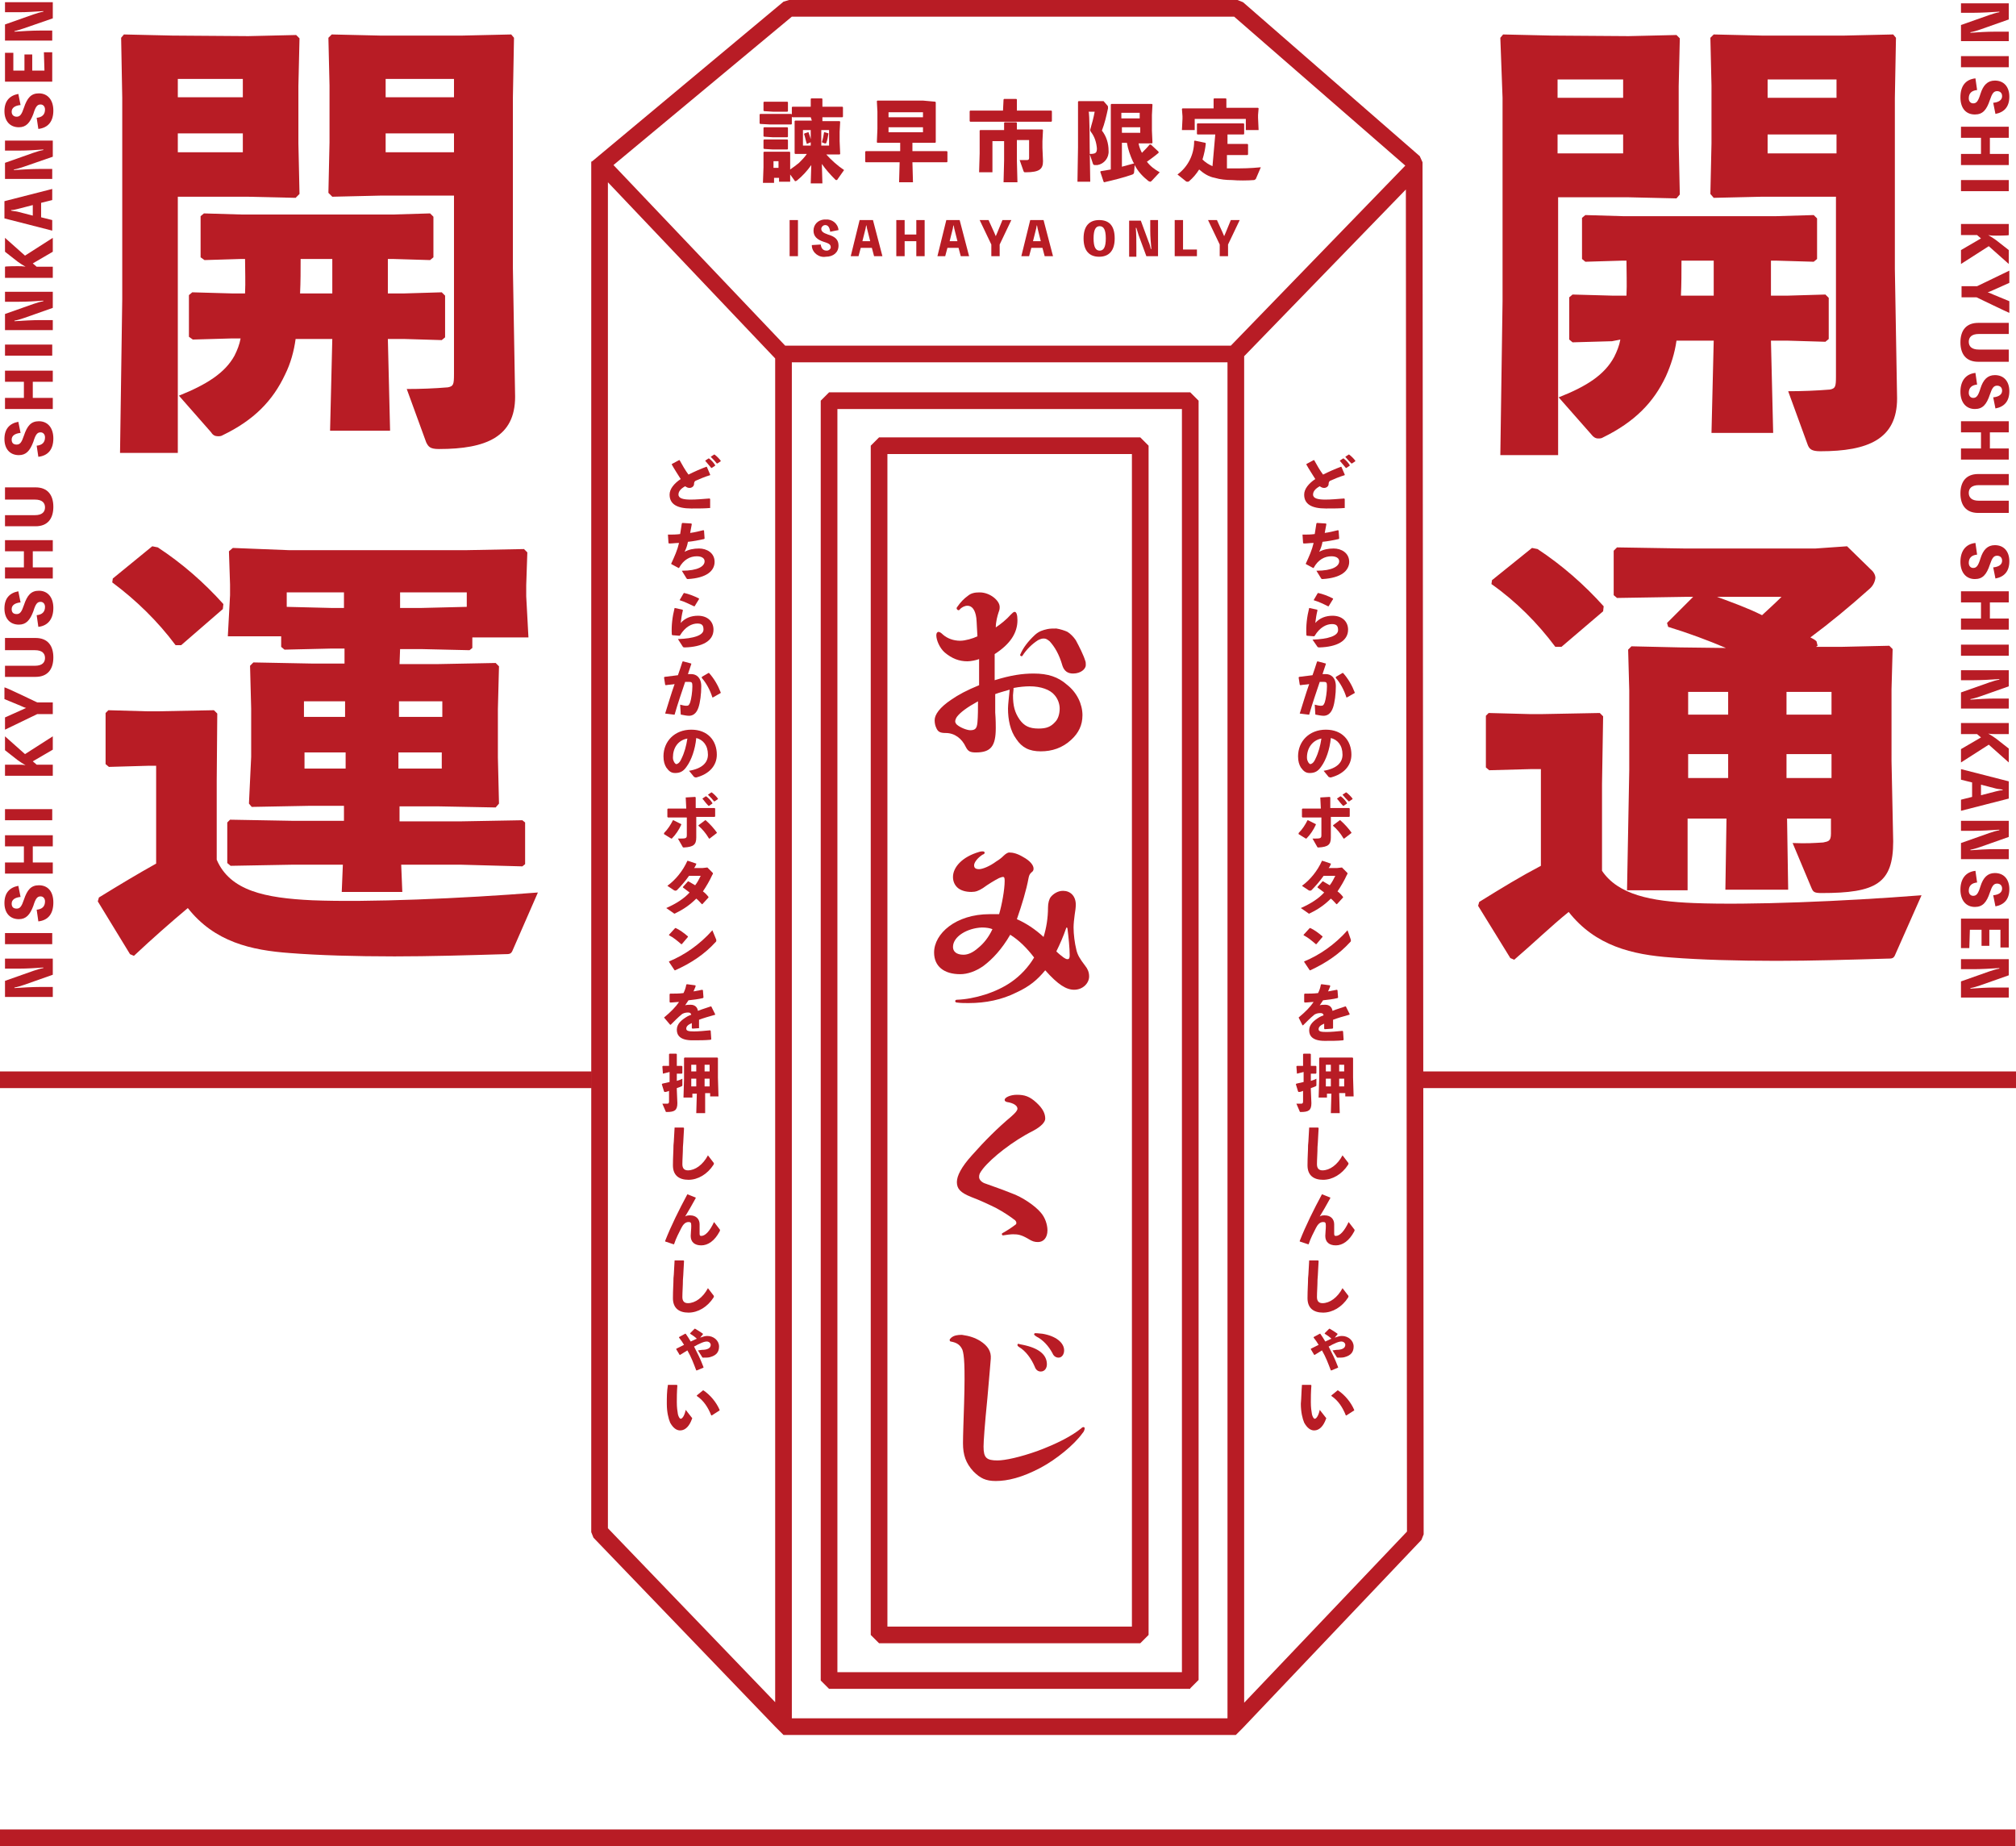 <?xml version="1.0" encoding="utf-8"?>
<!-- Generator: Adobe Illustrator 26.5.0, SVG Export Plug-In . SVG Version: 6.00 Build 0)  -->
<svg version="1.1" id="a" xmlns="http://www.w3.org/2000/svg" xmlns:xlink="http://www.w3.org/1999/xlink" x="0px" y="0px"
	 viewBox="0 0 362.8 332.2" style="enable-background:new 0 0 362.8 332.2;" xml:space="preserve">
<style type="text/css">
	.st0{fill:#B81C25;}
</style>
<path id="v" class="st0" d="M293.1,6.5l8.6-0.2l0.6,0.6l-0.2,8.6v10.4l0.2,9.1l-0.6,0.7l-8.6-0.2h-12.7v46.4h-10.4l0.4-27.7V17.6
	L270,6.8l0.5-0.6l8.7,0.2L293.1,6.5L293.1,6.5z M292.1,14.3h-11.8v3.3h11.8V14.3z M280.3,27.6h11.8v-3.4h-11.8V27.6z M290.1,61.4
	l-7.1,0.2l-0.6-0.5v-7.6l0.6-0.5l7.2,0.2h2.5c0.1-2.1,0-4.2,0-6.3h-0.7l-6.7,0.2l-0.6-0.5v-7.4l0.6-0.5l6.8,0.2h27.5l6.8-0.2
	l0.6,0.6v7.3l-0.6,0.5l-6.8-0.2h-0.9v6.3h3l6.8-0.2l0.6,0.6V61l-0.6,0.5l-6.8-0.2h-3l0.4,16.6H308l0.4-16.6h-6.7
	c-0.3,2.2-1,4.4-1.9,6.4c-2.2,4.7-5.6,8.2-11.3,11c-0.3,0.2-0.6,0.2-0.9,0.2c-0.5,0-0.9-0.3-1.2-0.7l-5.9-6.7c5.1-2,8.3-4.1,10-7.3
	c0.5-1,0.9-2,1.1-3.1L290.1,61.4L290.1,61.4z M302.6,46.9c0,2.1,0,4.2-0.1,6.3h5.9v-6.3H302.6z M317,35.4l-8.6,0.2l-0.6-0.7l0.2-9.1
	V15.4l-0.2-8.6l0.6-0.6l8.6,0.2H332l8.7-0.2l0.5,0.6L341,17.6v30.8l0.4,23.3c0,7.3-5.2,9.5-13.8,9.5c-1.6,0-2-0.4-2.3-1.2l-3.5-9.6
	c2.5,0,5-0.1,7.5-0.3c1-0.2,1.1-0.5,1.1-2.4V35.4H317L317,35.4z M330.5,14.3h-12.4v3.3h12.4V14.3z M318.1,27.6h12.4v-3.4h-12.4V27.6
	z"/>
<path id="w" class="st0" d="M341.1,171.7c-0.3,0.8-0.6,0.8-1.5,0.8c-6.8,0.2-13.6,0.4-19.9,0.4c-7.2,0-13.8-0.2-18.9-0.6
	c-7.1-0.5-13.7-2.1-18.5-8.2c-3.1,2.5-6.3,5.6-9.8,8.6l-0.7-0.3L266,163l0.2-0.7c4.2-2.6,7.3-4.5,11.1-6.5v-17.4h-1.9l-7.4,0.2
	l-0.6-0.5v-9.3l0.5-0.5l7.5,0.2h2l10.5-0.2l0.6,0.6l-0.2,12.2v15.6c2.9,4.3,8.8,5.5,16.5,5.8c10.1,0.4,26.9-0.3,41-1.4L341.1,171.7
	L341.1,171.7z M281,116.4h-1.1c-3.2-4.3-7.1-8.2-11.5-11.3l0.1-0.7l7.2-5.8l1,0.2c4.4,2.9,8.4,6.4,11.9,10.3l-0.1,0.9
	C288.5,110,281,116.4,281,116.4z M310.6,116.6c-3.3-1.4-6.8-2.7-10.4-3.8l-0.2-0.7l4.7-4.7h-1.4l-12.3,0.2l-0.6-0.5v-8l0.6-0.6
	l12.2,0.2h23.5l5.7-0.4l4.2,4.1c0.5,0.4,0.9,1,0.9,1.6c-0.1,0.8-0.5,1.5-1.1,2c-3.7,3.3-7.1,6.1-10.6,8.7c0.4,0.2,0.8,0.4,1.1,0.7
	l0.2,0.8l-0.3,0.2h4.4l8.8-0.2l0.6,0.6l-0.2,7.2V137l0.3,14.4c0,7.6-3.1,9.3-12.9,9.3c-1.3,0-1.5-0.2-1.8-0.9l-3.4-8.1
	c2.6,0.1,3.8,0,5.5-0.1c0.9-0.2,1.4-0.2,1.4-1.6v-2.7h-7.9l0.2,12.8h-11.3l0.2-12.8h-7v12.9h-10.9l0.4-21.6v-14.4l-0.2-7.3l0.6-0.6
	l8.8,0.2L310.6,116.6L310.6,116.6z M303.8,128.6h7.2v-4.1h-7.2V128.6z M311,135.7h-7.2v4.3h7.2V135.7z M309,107.4
	c2.7,1,5.5,2,8.1,3.3c1.3-1.2,2.4-2.2,3.5-3.3H309z M321.5,128.6h8.1v-4.1h-8.1V128.6z M329.6,135.7h-8.1v4.3h8.1L329.6,135.7
	L329.6,135.7z"/>
<path id="x" class="st0" d="M44.7,6.5l8.6-0.2l0.6,0.6l-0.2,8.6v10.3l0.2,9.1l-0.7,0.7l-8.6-0.2H32v46.1H21.6L22,53.8V17.6L21.8,6.8
	l0.5-0.6l8.7,0.2L44.7,6.5L44.7,6.5z M43.7,14.2H32v3.3h11.7V14.2z M32,27.4h11.7V24H32V27.4z M41.7,60.9l-7,0.2L34,60.6v-7.5
	l0.6-0.5l7.1,0.2h2.4c0.1-2.1,0-4.1,0-6.2h-0.7l-6.6,0.2l-0.7-0.5v-7.4l0.6-0.5l6.7,0.2h27.3l6.7-0.2l0.6,0.6v7.3l-0.6,0.5l-6.7-0.2
	h-0.9v6.2h3l6.7-0.2l0.6,0.6v7.5l-0.6,0.5l-6.7-0.2h-3l0.4,16.5H59.4l0.4-16.5h-6.6c-0.3,2.2-0.9,4.4-1.9,6.4
	c-2.2,4.7-5.6,8.2-11.2,10.9c-0.3,0.2-0.6,0.2-0.9,0.2c-0.5,0-0.9-0.2-1.2-0.7l-5.8-6.6c5-2,8.3-4.1,10-7.2c0.5-1,0.9-2,1.1-3.1
	H41.7z M54.1,46.6c0,2.1,0,4.1-0.1,6.2h5.8v-6.2H54.1L54.1,46.6z M68.4,35.2l-8.6,0.2l-0.7-0.7l0.2-9.1V15.4l-0.2-8.6l0.6-0.6
	l8.6,0.2h15l8.7-0.2l0.5,0.6l-0.2,10.8v30.6l0.4,23.2c0,7.2-5.2,9.4-13.7,9.4c-1.6,0-1.9-0.4-2.3-1.2L73.2,70c2.5,0,5-0.1,7.4-0.3
	c1-0.2,1.1-0.5,1.1-2.4V35.2L68.4,35.2L68.4,35.2z M81.8,14.2H69.4v3.3h12.3V14.2z M69.4,27.4h12.3V24H69.4V27.4z"/>
<path id="y" class="st0" d="M92.3,170.9c-0.3,0.8-0.6,0.8-1.5,0.8c-6.7,0.2-13.5,0.4-19.8,0.4c-7.1,0-13.7-0.2-18.8-0.6
	c-7-0.5-13.6-2-18.4-8.1c-3.1,2.6-6.4,5.5-9.7,8.6l-0.7-0.3l-5.8-9.5l0.2-0.7c3.9-2.4,6.9-4.2,10.3-6.1v-17.6h-1.5l-7,0.2l-0.6-0.5
	v-9.2l0.5-0.5l7.1,0.2h1.5l10.4-0.2l0.6,0.6L39,140.5v14.2c2.4,5.6,8.7,6.9,17.2,7.3c10,0.4,26.7-0.3,40.6-1.4L92.3,170.9
	L92.3,170.9z M32.6,116.1h-1c-3.2-4.3-7.1-8.1-11.4-11.3l0.1-0.7l7.1-5.8l1,0.2c4.4,2.9,8.3,6.3,11.8,10.2l-0.1,0.9L32.6,116.1
	L32.6,116.1z M71.9,119.5h6.9l10.4-0.2l0.6,0.6l-0.2,7.7v8.7l0.2,8.3l-0.6,0.7l-10.4-0.2h-6.9v2.7h11l11.1-0.2l0.5,0.4v7.5l-0.5,0.4
	L83,155.6H72.2l0.2,4.9H61.5l0.2-4.9h-9.2l-11,0.2l-0.6-0.5V148l0.5-0.5l11.1,0.2h9.4V145h-6l-10.6,0.2l-0.5-0.6l0.4-8.4v-8.7
	l-0.2-7.7l0.6-0.6l10.4,0.2h6v-2.7h-2.2l-8.6,0.2l-0.6-0.5v-1.9H41l0.4-7.4v-1.9l-0.2-6l0.7-0.6L52,99h31.9l10.4-0.2l0.6,0.6
	l-0.2,5.9v2l0.4,7.4H85v1.9l-0.5,0.4l-8.7-0.2H72L71.9,119.5L71.9,119.5z M61.9,106.6H51.6v2.6l8.1,0.2h2.2L61.9,106.6L61.9,106.6z
	 M62.1,126.2h-7.4v2.8h7.4V126.2z M54.8,138.3h7.4v-2.9h-7.4V138.3z M79.6,126.2h-7.8v2.8h7.8V126.2z M71.7,138.3h7.8v-2.9h-7.8
	V138.3z M75.8,109.4l8.2-0.2v-2.6H72v2.8C72,109.4,75.8,109.4,75.8,109.4z"/>
<rect x="-0.2" y="329.2" class="st0" width="362.9" height="3"/>
<path id="ad" class="st0" d="M136.8,22.3l-0.1-0.1v-1.6l0.1-0.1l1.8,0h1.9l1.9,0l0.1,0.1v1.7l-0.1,0.1l-1.9,0h-1.9L136.8,22.3
	L136.8,22.3z M145.9,21.1h-1.1l-2.2,0l-0.1-0.1v-1.7l0.1-0.1l2.2,0h1.1v-1.4l0.1-0.1h1.9l0.1,0.1v1.4h1.2l2.4,0l0.1,0.1V21l-0.1,0.1
	l-2.4,0h-1.2v0.7h1.2l1.9,0l0.1,0.1l-0.1,1.8v1.7l0.1,2.3l-0.1,0.1l-1.8,0h-0.6c0.9,1,2,2,3.2,2.8l-1.2,1.7c0,0.1-0.1,0.1-0.2,0.1
	c-0.1,0-0.1,0-0.2-0.1c-0.9-0.9-1.7-1.8-2.4-2.8l0.1,3.5h-2.1l0.1-3.3c-0.7,1-1.6,2-2.6,2.8c-0.1,0-0.1,0.1-0.2,0.1
	c-0.1,0-0.2,0-0.2-0.1l-0.8-1.1l0,1.3h-2v-0.7h-0.9v0.9h-2l0.1-2.8V29l0-1.6l0.1-0.1l1.8,0h0.9l1.9,0l0.1,0.1l0,1.6v1.5
	c0.6-0.4,1.1-0.8,1.6-1.2c0.5-0.5,1-1,1.4-1.6h-0.2l-1.9,0l-0.1-0.1l0-2.2v-1.9l0-1.7l0.1-0.1l2,0h1L145.9,21.1L145.9,21.1z
	 M137.5,20l-0.1-0.1v-1.5l0.1-0.1l1.6,0h1l1.6,0l0.1,0.1v1.6l-0.1,0.1l-1.6,0h-1L137.5,20z M137.5,24.6l-0.1-0.1v-1.5l0.1-0.1l1.6,0
	h1l1.6,0l0.1,0.1v1.6l-0.1,0.1l-1.6,0h-1L137.5,24.6L137.5,24.6z M137.5,26.8l-0.1-0.1v-1.5l0.1-0.1l1.6,0h1l1.6,0l0.1,0.1v1.6
	l-0.1,0.1l-1.6,0h-1L137.5,26.8L137.5,26.8z M140.1,29h-0.9v1.2h0.9V29z M145.9,23.4h-1.4v2.8h1.4V23.4z M145.2,25.9L145.2,25.9
	c-0.2-0.6-0.3-1.2-0.5-1.8l0.1-0.1l0.6-0.2l0.1,0c0.2,0.6,0.4,1.1,0.5,1.7l-0.1,0.1L145.2,25.9L145.2,25.9z M149.2,23.4h-1.4v2.8
	h1.4V23.4z M149.1,24c-0.1,0.6-0.2,1.2-0.4,1.7c0,0.1-0.1,0.1-0.1,0.1l0,0c-0.1,0-0.1,0-0.2,0l-0.5-0.2c0.2-0.6,0.3-1.2,0.4-1.8
	l0.1,0L149.1,24L149.1,24L149.1,24z"/>
<path id="ae" class="st0" d="M168.3,18.3l0.1,0.1l0,1.9v2.9l0,2.4l-0.1,0.1l-2.1,0h-2v1.5h3.7l2.5,0l0.1,0.1v1.8l-0.1,0.1l-2.5,0
	h-3.7l0.1,3.6h-2.5l0.1-3.6h-3.6l-2.5,0l-0.1-0.1v-1.8l0.1-0.1l2.5,0h3.7v-1.5h-1.7l-2.4,0l-0.1-0.1l0.1-2.4v-3.1l-0.1-1.9l0.1-0.1
	l2.4,0h5.8L168.3,18.3L168.3,18.3z M159.9,21.1h6.2v-0.9h-6.2V21.1z M159.9,23.8h6.2v-0.9h-6.2V23.8z"/>
<path id="af" class="st0" d="M180.6,17.9l0.1-0.1h2.2l0.1,0.1v2h3.8l2.4,0l0.1,0.1v1.8l-0.1,0.1l-2.4,0H177l-2.4,0l-0.1-0.1v-1.8
	l0.1-0.1l2.3,0h3.6L180.6,17.9L180.6,17.9z M183,28.9l0.1,3.9h-2.5l0.1-3.9v-3.5h-2.1v5.6h-2.4l0.1-3.4v-2.3l0-1.8l0.1-0.1l2.5,0
	h1.8v-1.3l0.1-0.1h2.1l0.1,0.1v1.2h2.1l2.5,0l0.1,0.1l-0.1,2v1.2l0.1,2.4c0,1.4-0.6,2-3.1,2c-0.3,0-0.3,0-0.4-0.2l-0.7-2
	c0.5,0,0.9,0,1.3,0c0.3,0,0.4-0.1,0.4-0.4v-3.2H183L183,28.9L183,28.9z"/>
<path id="ag" class="st0" d="M196.1,26.5l0.1,6.2h-2.3l0.1-6.2v-5.8l0-2.4l0.1-0.1l2,0h1.5l1,0l0.7,0.8c0.1,0.1,0.1,0.2,0.1,0.5
	c-0.3,1.4-0.6,2.7-1.1,4c0.8,1,1.2,2.3,1.2,3.6c0.1,1.3-0.8,2.4-2,2.6c-0.1,0-0.2,0-0.4,0c-0.2,0-0.3,0-0.4-0.2l-0.6-1.8
	c1.1,0,1.3-0.2,1.3-1c-0.1-1.1-0.4-2.1-1.1-3c0-0.1-0.1-0.1-0.1-0.2c0-0.1,0-0.1,0-0.2c0.3-1,0.6-2.1,0.8-3.2h-1.1
	C196.1,20.2,196.1,26.5,196.1,26.5z M204.1,30.9c0,0.3-0.1,0.4-0.3,0.5c-1.7,0.6-3.4,1-5.1,1.4l-0.1-0.1l-0.6-1.8l0.1-0.1
	c0.6-0.1,1.2-0.2,1.8-0.3v-9.7l0-2l0.1-0.1l2,0h3.3l2,0l0.1,0.1l-0.1,1.9v2.8l0.1,2.2l-0.1,0.1l-1.8,0h-0.6c0.1,0.6,0.3,1.1,0.6,1.7
	c0.5-0.5,1-1,1.4-1.5h0.2l1.4,1.3v0.2c-0.7,0.6-1.4,1.1-2.1,1.6c0.6,0.8,1.4,1.4,2.3,1.9l-1.4,1.5c-0.1,0.1-0.2,0.2-0.3,0.2
	c-0.1,0-0.2-0.1-0.3-0.1c-1-0.8-1.9-1.7-2.5-2.9L204.1,30.9L204.1,30.9z M205.1,20.3h-3.3v1h3.3V20.3z M201.9,23.9h3.3v-1h-3.3V23.9
	z M203.9,29.1c-0.5-1.1-0.9-2.2-1.1-3.4h-0.9V30c0.7-0.2,1.5-0.4,2.2-0.6C204,29.3,203.9,29.1,203.9,29.1z"/>
<path id="ah" class="st0" d="M218.7,24.2h-1.1l-2.1,0l-0.1-0.1v-1.8l0.1-0.1l2.1,0h4.2l2,0l0.1,0.1v1.8l-0.1,0.1l-2.1,0h-0.8v1.7
	h1.6l2,0l0.1,0.1v1.8l-0.1,0.1l-2.1,0h-1.6v2.4c0.5,0,1,0,1.5,0c1.2,0,2.6,0,4.6-0.2l-0.9,2.1c-0.1,0.1-0.1,0.1-0.3,0.2
	c-1.3,0.1-2.8,0.1-4,0c-1,0-2.1-0.1-3.1-0.4c-1.1-0.2-2-0.8-2.8-1.5c-0.5,0.8-1.1,1.5-1.8,2.1c-0.1,0.1-0.2,0.1-0.3,0.1
	c-0.1,0-0.2,0-0.3-0.1l-1.5-1.2c1.9-1.4,3-3.6,3-6l0.1-0.1l1.9,0.4l0.1,0.1c-0.1,1-0.3,1.9-0.6,2.9c0.5,0.5,1.1,0.9,1.8,1.2
	L218.7,24.2L218.7,24.2z M218.4,17.8l0.1-0.1h2.1l0.1,0.1v1.6h3.5l2.2,0l0.1,0.1l-0.1,1.2v0.5l0.1,2.2h-2.3v-2H215v2h-2.3l0.1-2
	v-0.5l-0.1-1.3l0.1-0.1l2.6,0h3L218.4,17.8L218.4,17.8z"/>
<rect id="ai" x="142.1" y="39.6" class="st0" width="1.5" height="6.5"/>
<path id="aj" class="st0" d="M147.7,44c0.1,0.7,0.4,1.1,1.1,1.1c0.3,0,0.6-0.2,0.7-0.5c0,0,0-0.1,0-0.1c0-0.5-0.3-0.7-1.3-1
	c-1.2-0.4-1.8-1-1.8-2c0-1.1,0.8-1.9,1.9-2c0.1,0,0.2,0,0.3,0c1.1-0.1,2.2,0.7,2.3,1.9c0,0,0,0,0,0l-1.5,0.3
	c-0.1-0.8-0.4-1.2-0.9-1.2c-0.3,0-0.6,0.2-0.7,0.6c0,0,0,0.1,0,0.1c0,0.4,0.3,0.7,1.2,1c1.4,0.4,1.9,1,1.9,2c0,1.2-0.9,2-2.3,2
	c-1.2,0.2-2.4-0.7-2.5-1.9c0,0,0-0.1,0-0.2L147.7,44L147.7,44z"/>
<path id="ak" class="st0" d="M158.8,46.1h-1.5l-0.4-1.5h-2l-0.4,1.5h-1.4l1.6-6.5h2.4L158.8,46.1L158.8,46.1z M156.1,41.4
	c-0.1-0.3-0.1-0.6-0.2-0.9h0c-0.1,0.3-0.1,0.6-0.2,0.9l-0.5,2h1.4L156.1,41.4L156.1,41.4z"/>
<path id="al" class="st0" d="M166.4,39.6v6.5h-1.5v-2.7h-2.1v2.7h-1.5v-6.5h1.5v2.6h2.1v-2.6H166.4z"/>
<path id="am" class="st0" d="M174.4,46.1h-1.5l-0.4-1.5h-2l-0.4,1.5h-1.4l1.6-6.5h2.4L174.4,46.1L174.4,46.1z M171.8,41.4
	c-0.1-0.3-0.1-0.6-0.2-0.9h0c-0.1,0.3-0.1,0.6-0.2,0.9l-0.5,2h1.4L171.8,41.4L171.8,41.4z"/>
<path id="an" class="st0" d="M179.9,44v2.1h-1.5V44l-2.1-4.4h1.6l1,2.2c0.1,0.2,0.2,0.5,0.3,0.7c0.1-0.2,0.2-0.5,0.3-0.7l0.9-2.2
	h1.6L179.9,44L179.9,44z"/>
<path id="ao" class="st0" d="M189.5,46.1H188l-0.4-1.5h-2l-0.4,1.5h-1.4l1.6-6.5h2.4L189.5,46.1L189.5,46.1z M186.8,41.4
	c-0.1-0.3-0.1-0.6-0.2-0.9h0c-0.1,0.3-0.1,0.6-0.2,0.9l-0.5,2h1.4L186.8,41.4L186.8,41.4z"/>
<path id="ap" class="st0" d="M200.6,42.9c0,2.3-1.1,3.3-2.8,3.3s-2.8-1-2.8-3.3s1.1-3.3,2.8-3.3S200.6,40.5,200.6,42.9 M199,42.9
	c0-1.6-0.4-2.2-1.1-2.2s-1.1,0.6-1.1,2.2s0.4,2.2,1.1,2.2S199,44.5,199,42.9"/>
<path id="aq" class="st0" d="M208.4,39.6v6.5h-2.1l-1.4-3.8c-0.1-0.4-0.3-0.9-0.4-1.3h-0.1c0.1,1.1,0.1,2.5,0.1,3.5v1.7h-1.3v-6.5
	h2.1l1.4,3.8c0.2,0.4,0.3,0.9,0.4,1.3h0.1c-0.1-1.1-0.2-2.2-0.2-3.3v-1.9H208.4z"/>
<path id="ar" class="st0" d="M215.4,44.9v1.2h-4v-6.5h1.5v5.3H215.4z"/>
<path id="as" class="st0" d="M221,44v2.1h-1.5V44l-2.1-4.4h1.6l1,2.2c0.1,0.2,0.2,0.5,0.3,0.7c0.1-0.2,0.2-0.5,0.3-0.7l0.9-2.2h1.6
	L221,44L221,44z"/>
<g>
	<path class="st0" d="M158.2,78.7l-1.5,1.5v214l1.5,1.5h47l1.5-1.5v-214l-1.5-1.5H158.2L158.2,78.7z M203.7,292.7h-44v-211h44V292.7
		z"/>
	<path class="st0" d="M214.2,303.8l1.5-1.5V72.1l-1.5-1.5h-65l-1.5,1.5v230.3l1.5,1.5H214.2z M150.7,73.6h62v227.3h-62
		C150.7,300.8,150.7,73.6,150.7,73.6z"/>
	<path class="st0" d="M256,29.2l-0.5-1.1L223.7,0.4l-1-0.4H142l-1,0.3L106.6,29l0,0l-0.2,0.1v246.6l0.4,1l32.7,34v0l1.5,1.5h81.4
		l1.2-1.2h0l32.2-33.9l0.4-1L256,29.2L256,29.2z M142.5,3h79.6l30.8,26.8l-31.4,32.4h-80.2l-30.9-32.5L142.5,3z M109.4,275V32.8
		l30.1,31.7v241.8L109.4,275L109.4,275z M220.9,309.2h-78.4v-244h78.4V309.2L220.9,309.2z M223.9,306.4V64.1l29.1-30l0.2,241.5
		L223.9,306.4L223.9,306.4z"/>
</g>
<path class="st0" d="M242.1,91.4c-1,0.1-2.1,0.1-3.5,0.1c-2.6,0-3.9-0.8-3.9-2.5c0-1,0.8-2,2-2.8c-0.5-0.8-1.1-1.7-1.6-2.6l0-0.1
	l1.3-0.7l0.1,0c0.5,0.9,1,1.8,1.6,2.6c1-0.5,2.1-1,3.2-1.4l0.1,0l0.6,1.4l0,0.1c-1,0.3-1.9,0.7-2.6,1c-0.2,0.1-0.3,0.3-0.3,0.6
	c0,0.4-0.4,0.7-0.8,0.7c-0.3,0-0.5-0.1-0.8-0.3c-0.9,0.5-1.2,1-1.2,1.5c0,0.7,0.9,0.9,2.2,0.9c1,0,2.1-0.1,3.4-0.2l0.1,0.1l0,1.6
	L242.1,91.4L242.1,91.4z M241.1,82.9l0.6-0.4h0.1c0.4,0.3,0.8,0.7,1.1,1.2v0.1l-0.6,0.4h-0.1C241.8,83.7,241.5,83.4,241.1,82.9
	L241.1,82.9L241.1,82.9z M242.1,82.2l0.6-0.4h0.1c0.4,0.3,0.8,0.7,1.1,1.1V83l-0.6,0.4h-0.1C242.8,83,242.5,82.7,242.1,82.2
	L242.1,82.2L242.1,82.2z"/>
<path class="st0" d="M234.4,96.2c0.8,0,1.5,0,2.2-0.1c0.1-0.6,0.2-1.2,0.3-1.9l0.1-0.1l1.6,0.1l0.1,0.1c-0.1,0.6-0.2,1.1-0.3,1.6
	c0.8-0.1,1.6-0.3,2.4-0.5l0.1,0.1l0.1,1.4l-0.1,0.1c-0.9,0.2-1.9,0.4-2.9,0.5c-0.1,0.6-0.3,1.2-0.6,1.8c0.7-0.4,1.6-0.6,2.6-0.6
	c1.4,0,2.8,0.8,2.8,2.4s-1.4,2.9-4.8,3.1c-0.1,0-0.2,0-0.3-0.2l-0.8-1.3c2.9,0,4.1-0.8,4.1-1.7c0-0.6-0.6-0.9-1.4-0.9
	c-1.2,0-2.4,0.6-3.2,2.1l-0.1,0l-1.3-0.7l0-0.1c0.6-1.3,1.1-2.4,1.4-3.7c-0.6,0-1.2,0.1-1.8,0.1l-0.1-0.1L234.4,96.2
	C234.3,96.3,234.4,96.2,234.4,96.2z"/>
<path class="st0" d="M235.6,109.4l1.4,0.3l0.1,0.1c-0.2,0.8-0.3,1.5-0.4,2.3c0.8-0.9,1.9-1.3,3.1-1.3c1.8,0,2.8,1.1,2.8,2.5
	c0,2.1-2.1,3.1-5.1,3.2c-0.2,0-0.3,0-0.4-0.1l-0.9-1.3c2.9-0.1,4.6-0.7,4.6-1.7c0-0.7-0.2-1.1-1.1-1.1c-1,0-2.2,0.6-3.1,2.1
	l-0.1,0.1l-1.3-0.1l-0.1-0.1C235,112.6,235.2,111,235.6,109.4L235.6,109.4L235.6,109.4z M236.4,108l0.7-1.2l0.1-0.1
	c0.9,0.2,1.7,0.5,2.7,1l0,0.1l-0.8,1.3l-0.1,0C238.2,108.7,237.4,108.3,236.4,108L236.4,108z"/>
<path class="st0" d="M233.9,128.4c0.6-1.9,1.1-3.6,1.7-5.3c-0.5,0.1-1.1,0.1-1.6,0.2l-0.1-0.1l-0.2-1.3l0.1-0.1
	c0.9-0.1,1.7-0.2,2.4-0.3c0.3-0.8,0.5-1.5,0.8-2.4l0.1-0.1l1.5,0.4l0,0.1c-0.2,0.6-0.4,1.2-0.6,1.8c0.2,0,0.4,0,0.6,0
	c0.9,0,1.8,0.6,1.8,2.2c0,1.4-0.2,2.9-0.5,3.8c-0.4,1.2-1.1,1.5-1.7,1.5c-0.4,0-0.9-0.1-1.4-0.2c-0.1,0-0.1,0-0.1-0.2l-0.1-1.6
	c0.4,0.1,0.8,0.2,1.1,0.2c0.4,0,0.5-0.1,0.7-0.6c0.2-0.6,0.4-1.9,0.4-2.9c0-0.7-0.1-0.8-0.6-0.8c-0.2,0-0.4,0-0.7,0
	c-0.7,2.1-1.3,3.8-1.9,5.9l-0.1,0L233.9,128.4L233.9,128.4L233.9,128.4z M240.4,121.8l1.2-0.7h0.1c0.9,1,1.6,2.2,2.1,3.5l0,0.1
	l-1.4,0.8l-0.1,0c-0.4-1.3-1.1-2.6-1.9-3.5L240.4,121.8L240.4,121.8z"/>
<path class="st0" d="M238.2,138.7c2.4-0.4,3.4-1.5,3.4-2.9c0-1.7-0.9-2.7-2.1-3c-0.2,2.1-0.9,4-1.7,5.1c-0.6,0.9-1.2,1.2-2.1,1.2
	c-0.7,0-1.1-0.3-1.6-1c-0.3-0.5-0.5-1.1-0.5-2c0-2.7,2-4.8,5-4.8s4.6,2,4.6,4.5c0,2-1.4,3.5-3.7,4.1c-0.1,0-0.2,0-0.4-0.1
	L238.2,138.7L238.2,138.7z M235.2,136.3c0,0.4,0.1,0.6,0.2,0.8c0.1,0.2,0.3,0.4,0.4,0.4c0.2,0,0.6-0.2,0.9-0.9
	c0.6-1.2,0.9-2.4,1.1-3.7C236.2,133.2,235.2,134.6,235.2,136.3L235.2,136.3z"/>
<path class="st0" d="M233.7,149.9c0.7-0.7,1.2-1.5,1.6-2.3l0.1,0l1.4,0.7l0,0.1c-0.4,0.9-1,1.8-1.7,2.5H235l-1.3-0.8L233.7,149.9
	L233.7,149.9z M237.6,143.5L237.6,143.5l1.7-0.1l0.1,0.1v1.9h1.9l1.5,0l0.1,0.1v1.4l-0.1,0.1l-1.4,0h-1.9v2.2l0,1.5
	c0,1.3-0.5,1.7-2.2,1.8c-0.2,0-0.2,0-0.3-0.2l-0.8-1.4c1.5,0,1.6,0,1.6-0.7v-3.1h-1.8l-1.6,0l-0.1-0.1v-1.4l0.1-0.1l1.5,0h1.8
	L237.6,143.5L237.6,143.5z M243.2,149.9l-1.3,1h-0.1c-0.6-1-1.2-1.7-1.9-2.3v-0.1l1.2-0.9h0.1c0.8,0.7,1.5,1.5,2,2.2L243.2,149.9z
	 M240.6,143.7l0.6-0.4h0.1c0.4,0.3,0.8,0.7,1.1,1.2v0.1l-0.6,0.4h-0.1C241.3,144.6,241,144.2,240.6,143.7L240.6,143.7L240.6,143.7z
	 M241.6,143l0.6-0.4h0.1c0.4,0.3,0.8,0.7,1.1,1.1v0.1l-0.6,0.4h-0.1C242.3,143.8,242,143.5,241.6,143L241.6,143L241.6,143z"/>
<path class="st0" d="M242.4,157c0.1,0.1,0.1,0.1,0.1,0.2c0,0,0,0.1-0.1,0.2c-0.5,1.1-1.1,2.1-1.7,3c0.4,0.3,0.7,0.6,1,1v0.1
	l-1.1,1.2h-0.1c-0.3-0.3-0.6-0.7-1-1c-1,1-2.2,1.9-3.7,2.6c-0.1,0.1-0.2,0.1-0.2,0.1c-0.1,0-0.1,0-0.2-0.1l-1.3-0.9
	c1.8-0.8,3.2-1.7,4.2-2.8c-0.4-0.3-0.8-0.6-1.2-0.9v-0.1l0.9-1h0.1c0.4,0.2,0.8,0.5,1.2,0.7c0.4-0.5,0.7-1.1,1-1.7h-2.1
	c-0.7,1-1.5,1.9-2.2,2.6c-0.2,0.1-0.3,0.1-0.5,0l-1.2-0.8c1.5-1.1,2.8-2.7,3.6-4.5l0.1,0l1.5,0.5l0,0.1c-0.1,0.2-0.2,0.5-0.4,0.7
	l1.5,0l0.9-0.1L242.4,157L242.4,157z"/>
<path class="st0" d="M234.6,168.2l1.1-1.2l0.1,0c0.7,0.3,1.5,0.9,2.2,1.5v0.1l-1.1,1.3h-0.1c-0.7-0.6-1.4-1.2-2.2-1.6L234.6,168.2
	L234.6,168.2z M243.1,169.1c0,0.1,0,0.1,0,0.2c0,0.1,0,0.1-0.1,0.2c-2,2.2-4.4,3.8-7.2,5.1l-0.1,0l-1-1.5l0-0.1
	c2.7-1.1,5.5-3,7.8-5.6L243.1,169.1L243.1,169.1z"/>
<path class="st0" d="M233.7,183.1c1.2-1,2.1-1.9,2.7-2.8c-0.5,0-1.1,0.1-1.6,0.1l-0.1-0.1l0-1.4l0.1-0.1c0.8,0,1.6,0,2.4-0.1
	c0.2-0.4,0.4-0.9,0.5-1.5l0.1-0.1l1.5,0.2l0.1,0.1c-0.1,0.4-0.3,0.7-0.4,1c0.6-0.1,1.1-0.2,1.6-0.3l0.1,0.1l0.1,1.3l-0.1,0.1
	c-0.8,0.2-1.7,0.3-2.6,0.4c-0.2,0.3-0.4,0.6-0.6,0.9c0.3-0.1,0.6-0.1,1-0.1c0.7,0,1.2,0.4,1.3,1.1c0.7-0.3,1.5-0.5,2.3-0.8l0.1,0
	l0.7,1.4l-0.1,0.1c-1.1,0.3-2.1,0.6-2.9,0.9c0,0.4,0,1,0,1.5l-0.1,0.1l-1.4,0.1l-0.1-0.1v-0.9c-0.7,0.3-1,0.6-1,1s0.4,0.5,1.4,0.5
	c0.8,0,1.9-0.1,2.9-0.2l0.1,0.1l0.1,1.5l-0.1,0.1c-1,0.1-2,0.1-3.3,0.1c-2.2,0-2.8-0.9-2.8-1.9c0-1.1,0.9-1.8,1.9-2.4
	c0.2-0.1,0.4-0.2,0.7-0.3c-0.1-0.3-0.2-0.4-0.6-0.4c-0.4,0-0.9,0.1-1.2,0.4c-0.5,0.4-1.2,1.1-1.9,1.8h-0.1L233.7,183.1L233.7,183.1
	L233.7,183.1z"/>
<path class="st0" d="M233.4,193.2L233.4,193.2l-0.1-1.3l0.1-0.1l1.1,0v-2.1l0.1-0.1h1.2l0.1,0.1v2.1l0.9,0l0.1,0.1v1.2l-0.1,0.1
	l-0.9,0v1.3c0.3-0.1,0.7-0.2,1-0.4v1.1c0,0.2,0,0.2-0.2,0.3c-0.2,0.1-0.5,0.2-0.8,0.3v0.3l0.1,2.4c0,1.3-0.5,1.6-1.9,1.6
	c-0.1,0-0.2,0-0.2-0.1l-0.6-1.4c0.4,0,0.7,0,0.9,0c0.2,0,0.3-0.1,0.3-0.4v-1.9c-0.2,0.1-0.5,0.2-0.8,0.2l-0.1-0.1l-0.4-1.3l0.1-0.1
	c0.4-0.1,0.9-0.2,1.3-0.3v-1.8L233.4,193.2L233.4,193.2z M241.1,200.3h-1.6l0.1-3.5h-0.8v0.7h-1.5l0.1-3.3V192l0-1.6l0.1-0.1l1.6,0
	h2.7l1.6,0l0.1,0.1l0,1.6v1.9l0.1,3.4h-1.5v-0.6H241L241.1,200.3L241.1,200.3z M239.5,191.6h-0.9v1.2h0.9V191.6z M239.5,194.1h-0.9
	v1.4h0.9V194.1z M241.9,192.8v-1.2H241v1.2H241.9z M241.9,195.5v-1.4H241v1.4H241.9z"/>
<path class="st0" d="M235.6,202.9h1.6l0.1,0.1c-0.1,1.4-0.1,2.3-0.2,3.4c0,1-0.1,2.2-0.1,3.1c0,0.8,0.4,1.1,1,1.1
	c1.3,0,2.7-1,3.6-2.7l1,1.3c0.1,0.1,0.1,0.2,0,0.4c-1.1,1.7-2.8,2.7-4.5,2.7s-2.8-0.8-2.8-2.6c0-1.5,0.1-2.6,0.1-3.6
	C235.5,205.2,235.5,204.3,235.6,202.9L235.6,202.9L235.6,202.9z"/>
<path class="st0" d="M237.9,214.9l1.5,0.6l0,0.1c-0.7,1.3-1.3,2.3-1.9,3.3c0.3-0.2,0.6-0.2,0.9-0.2c1.1,0,1.7,0.7,1.7,1.6
	c0,0.7,0,1.3,0,1.6c0,0.3,0,0.5,0.3,0.5c0.7,0,1.5-0.8,2.3-2.5l1,1.3c0.1,0.1,0.1,0.2,0,0.4c-0.9,1.7-2.1,2.5-3.3,2.5
	s-1.9-0.6-1.9-1.7c0-0.5,0.1-1.2,0.1-1.8s-0.1-0.7-0.5-0.7c-0.6,0-1,0.5-1.3,1.1c-0.4,0.8-0.9,1.7-1.3,2.9l-0.1,0l-1.5-0.5l0-0.1
	C235,220.5,236.4,217.7,237.9,214.9L237.9,214.9L237.9,214.9z"/>
<path class="st0" d="M235.6,226.8h1.6l0.1,0.1c-0.1,1.4-0.1,2.3-0.2,3.4c0,1-0.1,2.2-0.1,3.1c0,0.8,0.4,1.1,1,1.1
	c1.3,0,2.7-1,3.6-2.7l1,1.3c0.1,0.1,0.1,0.2,0,0.4c-1.1,1.7-2.8,2.7-4.5,2.7s-2.8-0.8-2.8-2.6c0-1.5,0.1-2.6,0.1-3.6
	C235.5,229.2,235.5,228.2,235.6,226.8L235.6,226.8L235.6,226.8z"/>
<path class="st0" d="M240.5,242.9c1,0,1.6-0.3,1.6-0.9c0-0.3-0.3-0.6-0.7-0.6c-0.3,0-0.7,0.1-1.3,0.4c-0.5,0.2-0.7,0.4-1,0.5
	c0.6,1.2,1.1,2.1,1.7,3.7l0,0.1l-1.2,0.5l-0.1,0c-0.5-1.3-0.9-2.4-1.6-3.6l-1.3,0.8l-0.1,0l-0.6-1l0-0.1l1.4-0.7
	c-0.3-0.5-0.5-0.8-0.9-1.3l0-0.1l1.1-0.6h0.1c0.3,0.4,0.6,0.9,0.9,1.4c0.5-0.2,0.8-0.4,1.1-0.5c-0.3-0.3-0.7-0.6-1.2-0.9v-0.1
	l0.8-0.8h0.1c0.5,0.3,1,0.6,1.4,0.9v0.1l-0.5,0.6c0.6-0.2,0.9-0.3,1.3-0.3c1.1,0,2.1,0.8,2.1,1.9c0,1-0.5,1.6-1.6,1.9
	c-0.3,0.1-0.7,0.1-1.2,0.1c-0.2,0-0.2,0-0.3-0.2l-0.7-1.1L240.5,242.9L240.5,242.9z"/>
<path class="st0" d="M234.3,249.2l1.6,0l0.1,0.1c-0.1,1.2-0.1,2.3-0.1,3c0,1,0.1,1.6,0.2,2.2c0.1,0.4,0.3,0.8,0.5,0.8
	c0.3,0,0.7-0.6,0.9-1.6l1.1,1.4c0.1,0.1,0.1,0.1,0,0.3c-0.4,1.1-1.1,2-2.1,2c-0.7,0-1.3-0.5-1.8-1.4c-0.3-0.7-0.6-1.9-0.6-3.4
	C234.2,251.5,234.2,250.4,234.3,249.2L234.3,249.2L234.3,249.2z M239.6,251.1l1.1-0.9l0.1,0c1.2,0.8,2.3,2.1,2.9,3.5l0,0.1l-1.4,0.9
	l-0.1,0c-0.6-1.5-1.4-2.7-2.6-3.5L239.6,251.1L239.6,251.1z"/>
<path class="st0" d="M127.9,91.4c-1,0.1-2.1,0.1-3.5,0.1c-2.6,0-3.9-0.8-3.9-2.5c0-1,0.8-2,2-2.8c-0.5-0.8-1.1-1.7-1.6-2.6l0-0.1
	l1.3-0.7l0.1,0c0.5,0.9,1,1.8,1.6,2.6c1-0.5,2.1-1,3.2-1.4l0.1,0l0.6,1.4l0,0.1c-1,0.3-1.9,0.7-2.6,1c-0.2,0.1-0.3,0.3-0.3,0.6
	c0,0.4-0.4,0.7-0.8,0.7c-0.3,0-0.5-0.1-0.8-0.3c-0.9,0.5-1.2,1-1.2,1.5c0,0.7,0.9,0.9,2.2,0.9c1,0,2.1-0.1,3.4-0.2l0.1,0.1l0,1.6
	L127.9,91.4L127.9,91.4z M126.9,82.9l0.6-0.4h0.1c0.4,0.3,0.8,0.7,1.1,1.2v0.1l-0.6,0.4H128C127.6,83.7,127.3,83.4,126.9,82.9
	L126.9,82.9L126.9,82.9z M127.9,82.2l0.6-0.4h0.1c0.4,0.3,0.8,0.7,1.1,1.1V83l-0.6,0.4H129C128.7,83,128.4,82.7,127.9,82.2
	L127.9,82.2L127.9,82.2z"/>
<path class="st0" d="M120.2,96.2c0.8,0,1.5,0,2.2-0.1c0.1-0.6,0.2-1.2,0.3-1.9l0.1-0.1l1.6,0.1l0.1,0.1c-0.1,0.6-0.2,1.1-0.3,1.6
	c0.8-0.1,1.6-0.3,2.4-0.5l0.1,0.1l0.1,1.4l-0.1,0.1c-0.9,0.2-1.9,0.4-2.9,0.5c-0.1,0.6-0.3,1.2-0.6,1.8c0.7-0.4,1.6-0.6,2.6-0.6
	c1.4,0,2.8,0.8,2.8,2.4s-1.4,2.9-4.8,3.1c-0.1,0-0.2,0-0.3-0.2l-0.8-1.3c2.9,0,4.1-0.8,4.1-1.7c0-0.6-0.6-0.9-1.4-0.9
	c-1.2,0-2.4,0.6-3.2,2.1l-0.1,0l-1.3-0.7l0-0.1c0.6-1.3,1.1-2.4,1.4-3.7c-0.6,0-1.2,0.1-1.8,0.1l-0.1-0.1L120.2,96.2
	C120.1,96.3,120.2,96.2,120.2,96.2z"/>
<path class="st0" d="M121.4,109.4l1.4,0.3l0.1,0.1c-0.2,0.8-0.3,1.5-0.4,2.3c0.8-0.9,1.9-1.3,3.1-1.3c1.8,0,2.8,1.1,2.8,2.5
	c0,2.1-2.1,3.1-5.1,3.2c-0.2,0-0.3,0-0.4-0.1L122,115c2.9-0.1,4.6-0.7,4.6-1.7c0-0.7-0.2-1.1-1.1-1.1c-1,0-2.2,0.6-3.1,2.1l-0.1,0.1
	l-1.3-0.1l-0.1-0.1C120.8,112.6,121,111,121.4,109.4L121.4,109.4L121.4,109.4z M122.3,108l0.7-1.2l0.1-0.1c0.9,0.2,1.7,0.5,2.7,1
	l0,0.1l-0.8,1.3l-0.1,0C124,108.7,123.3,108.3,122.3,108L122.3,108z"/>
<path class="st0" d="M119.7,128.4c0.6-1.9,1.1-3.6,1.7-5.3c-0.5,0.1-1.1,0.1-1.6,0.2l-0.1-0.1l-0.2-1.3l0.1-0.1
	c0.9-0.1,1.7-0.2,2.4-0.3c0.3-0.8,0.5-1.5,0.8-2.4l0.1-0.1l1.5,0.4l0,0.1c-0.2,0.6-0.4,1.2-0.6,1.8c0.2,0,0.4,0,0.6,0
	c0.9,0,1.8,0.6,1.8,2.2c0,1.4-0.2,2.9-0.5,3.8c-0.4,1.2-1.1,1.5-1.7,1.5c-0.4,0-0.9-0.1-1.4-0.2c-0.1,0-0.1,0-0.1-0.2l-0.1-1.6
	c0.4,0.1,0.8,0.2,1.1,0.2c0.4,0,0.5-0.1,0.7-0.6c0.2-0.6,0.4-1.9,0.4-2.9c0-0.7-0.1-0.8-0.6-0.8c-0.2,0-0.4,0-0.7,0
	c-0.7,2.1-1.3,3.8-1.9,5.9l-0.1,0L119.7,128.4L119.7,128.4L119.7,128.4z M126.3,121.8l1.2-0.7h0.1c0.9,1,1.6,2.2,2.1,3.5l0,0.1
	l-1.4,0.8l-0.1,0c-0.4-1.3-1.1-2.6-1.9-3.5L126.3,121.8L126.3,121.8z"/>
<path class="st0" d="M124,138.7c2.4-0.4,3.4-1.5,3.4-2.9c0-1.7-0.9-2.7-2.1-3c-0.2,2.1-0.9,4-1.7,5.1c-0.6,0.9-1.2,1.2-2.1,1.2
	c-0.7,0-1.1-0.3-1.6-1c-0.3-0.5-0.5-1.1-0.5-2c0-2.7,2-4.8,5-4.8s4.6,2,4.6,4.5c0,2-1.4,3.5-3.7,4.1c-0.1,0-0.2,0-0.4-0.1L124,138.7
	L124,138.7z M121.1,136.3c0,0.4,0.1,0.6,0.2,0.8c0.1,0.2,0.3,0.4,0.4,0.4c0.2,0,0.6-0.2,0.9-0.9c0.6-1.2,0.9-2.4,1.1-3.7
	C122,133.2,121.1,134.6,121.1,136.3L121.1,136.3z"/>
<path class="st0" d="M119.5,149.9c0.7-0.7,1.2-1.5,1.6-2.3l0.1,0l1.4,0.7l0,0.1c-0.4,0.9-1,1.8-1.7,2.5h-0.1l-1.3-0.8L119.5,149.9
	L119.5,149.9z M123.4,143.5L123.4,143.5l1.7-0.1l0.1,0.1v1.9h1.9l1.5,0l0.1,0.1v1.4l-0.1,0.1l-1.4,0h-1.9v2.2l0,1.5
	c0,1.3-0.5,1.7-2.2,1.8c-0.2,0-0.2,0-0.3-0.2l-0.8-1.4c1.5,0,1.6,0,1.6-0.7v-3.1h-1.8l-1.6,0l-0.1-0.1v-1.4l0.1-0.1l1.5,0h1.8
	L123.4,143.5L123.4,143.5z M129,149.9l-1.3,1h-0.1c-0.6-1-1.2-1.7-1.9-2.3v-0.1l1.2-0.9h0.1c0.8,0.7,1.5,1.5,2,2.2L129,149.9z
	 M126.4,143.7l0.6-0.4h0.1c0.4,0.3,0.8,0.7,1.1,1.2v0.1l-0.6,0.4h-0.1C127.1,144.6,126.8,144.2,126.4,143.7L126.4,143.7L126.4,143.7
	z M127.4,143l0.6-0.4h0.1c0.4,0.3,0.8,0.7,1.1,1.1v0.1l-0.6,0.4h-0.1C128.2,143.8,127.9,143.5,127.4,143L127.4,143L127.4,143z"/>
<path class="st0" d="M128.2,157c0.1,0.1,0.1,0.1,0.1,0.2c0,0,0,0.1-0.1,0.2c-0.5,1.1-1.1,2.1-1.7,3c0.4,0.3,0.7,0.6,1,1v0.1
	l-1.1,1.2h-0.1c-0.3-0.3-0.6-0.7-1-1c-1,1-2.2,1.9-3.7,2.6c-0.1,0.1-0.2,0.1-0.2,0.1c-0.1,0-0.1,0-0.2-0.1l-1.3-0.9
	c1.8-0.8,3.2-1.7,4.2-2.8c-0.4-0.3-0.8-0.6-1.2-0.9v-0.1l0.9-1h0.1c0.4,0.2,0.8,0.5,1.2,0.7c0.4-0.5,0.7-1.1,1-1.7h-2.1
	c-0.7,1-1.5,1.9-2.2,2.6c-0.2,0.1-0.3,0.1-0.5,0l-1.2-0.8c1.5-1.1,2.8-2.7,3.6-4.5l0.1,0l1.5,0.5l0,0.1c-0.1,0.2-0.2,0.5-0.4,0.7
	l1.5,0l0.9-0.1L128.2,157L128.2,157z"/>
<path class="st0" d="M120.4,168.2l1.1-1.2l0.1,0c0.7,0.3,1.5,0.9,2.2,1.5v0.1l-1.1,1.3h-0.1c-0.7-0.6-1.4-1.2-2.2-1.6L120.4,168.2
	L120.4,168.2z M128.9,169.1c0,0.1,0,0.1,0,0.2c0,0.1,0,0.1-0.1,0.2c-2,2.2-4.4,3.8-7.3,5.1l-0.1,0l-1-1.5l0-0.1
	c2.7-1.1,5.5-3,7.8-5.6L128.9,169.1L128.9,169.1z"/>
<path class="st0" d="M119.5,183.1c1.2-1,2.1-1.9,2.7-2.8c-0.5,0-1.1,0.1-1.6,0.1l-0.1-0.1l0-1.4l0.1-0.1c0.8,0,1.6,0,2.4-0.1
	c0.2-0.4,0.4-0.9,0.5-1.5l0.1-0.1l1.5,0.2l0.1,0.1c-0.1,0.4-0.3,0.7-0.4,1c0.6-0.1,1.1-0.2,1.6-0.3l0.1,0.1l0.1,1.3l-0.1,0.1
	c-0.8,0.2-1.7,0.3-2.6,0.4c-0.2,0.3-0.4,0.6-0.6,0.9c0.3-0.1,0.6-0.1,1-0.1c0.7,0,1.2,0.4,1.3,1.1c0.7-0.3,1.5-0.5,2.3-0.8l0.1,0
	l0.7,1.4l0,0.1c-1.1,0.3-2.1,0.6-2.9,0.9c0,0.4,0,1,0,1.5L126,185l-1.4,0.1l-0.1-0.1v-0.9c-0.7,0.3-1,0.6-1,1s0.4,0.5,1.4,0.5
	c0.8,0,1.9-0.1,2.9-0.2l0.1,0.1l0.1,1.5l-0.1,0.1c-1,0.1-2,0.1-3.3,0.1c-2.2,0-2.8-0.9-2.8-1.9c0-1.1,0.9-1.8,1.9-2.4
	c0.2-0.1,0.4-0.2,0.7-0.3c-0.1-0.3-0.2-0.4-0.6-0.4c-0.4,0-0.9,0.1-1.2,0.4c-0.5,0.4-1.2,1.1-1.9,1.8h-0.1L119.5,183.1L119.5,183.1
	L119.5,183.1z"/>
<path class="st0" d="M119.3,193.2L119.3,193.2l-0.1-1.3l0.1-0.1l1.1,0v-2.1l0.1-0.1h1.2l0.1,0.1v2.1l0.9,0l0.1,0.1v1.2l-0.1,0.1
	l-0.9,0v1.3c0.3-0.1,0.7-0.2,1-0.4v1.1c0,0.2,0,0.2-0.2,0.3c-0.2,0.1-0.5,0.2-0.8,0.3v0.3l0.1,2.4c0,1.3-0.5,1.6-1.9,1.6
	c-0.1,0-0.2,0-0.2-0.1l-0.6-1.4c0.4,0,0.7,0,0.9,0c0.2,0,0.3-0.1,0.3-0.4v-1.9c-0.2,0.1-0.5,0.2-0.8,0.2l-0.1-0.1l-0.4-1.3l0.1-0.1
	c0.4-0.1,0.9-0.2,1.3-0.3v-1.8L119.3,193.2L119.3,193.2z M126.9,200.3h-1.6l0.1-3.5h-0.8v0.7H123l0.1-3.3V192l0-1.6l0.1-0.1l1.6,0
	h2.7l1.6,0l0.1,0.1l0,1.6v1.9l0.1,3.4h-1.5v-0.6h-0.9L126.9,200.3L126.9,200.3z M125.3,191.6h-0.9v1.2h0.9V191.6z M125.3,194.1h-0.9
	v1.4h0.9V194.1z M127.7,192.8v-1.2h-0.9v1.2H127.7z M127.7,195.5v-1.4h-0.9v1.4H127.7z"/>
<path class="st0" d="M121.4,202.9h1.6l0.1,0.1c-0.1,1.4-0.1,2.3-0.2,3.4c0,1-0.1,2.2-0.1,3.1c0,0.8,0.4,1.1,1,1.1
	c1.3,0,2.7-1,3.6-2.7l1,1.3c0.1,0.1,0.1,0.2,0,0.4c-1.1,1.7-2.8,2.7-4.5,2.7s-2.8-0.8-2.8-2.6c0-1.5,0.1-2.6,0.1-3.6
	C121.3,205.2,121.3,204.3,121.4,202.9L121.4,202.9L121.4,202.9z"/>
<path class="st0" d="M123.7,214.9l1.5,0.6l0,0.1c-0.7,1.3-1.3,2.3-1.9,3.3c0.3-0.2,0.6-0.2,0.9-0.2c1.1,0,1.7,0.7,1.7,1.6
	c0,0.7,0,1.3,0,1.6c0,0.3,0,0.5,0.3,0.5c0.7,0,1.5-0.8,2.3-2.5l1,1.3c0.1,0.1,0.1,0.2,0,0.4c-0.9,1.7-2.1,2.5-3.3,2.5
	s-1.9-0.6-1.9-1.7c0-0.5,0.1-1.2,0.1-1.8s-0.1-0.7-0.5-0.7c-0.6,0-1,0.5-1.3,1.1c-0.4,0.8-0.9,1.7-1.3,2.9l-0.1,0l-1.5-0.5l0-0.1
	C120.8,220.5,122.2,217.7,123.7,214.9L123.7,214.9L123.7,214.9z"/>
<path class="st0" d="M121.4,226.8h1.6l0.1,0.1c-0.1,1.4-0.1,2.3-0.2,3.4c0,1-0.1,2.2-0.1,3.1c0,0.8,0.4,1.1,1,1.1
	c1.3,0,2.7-1,3.6-2.7l1,1.3c0.1,0.1,0.1,0.2,0,0.4c-1.1,1.7-2.8,2.7-4.5,2.7s-2.8-0.8-2.8-2.6c0-1.5,0.1-2.6,0.1-3.6
	C121.3,229.2,121.3,228.2,121.4,226.8L121.4,226.8L121.4,226.8z"/>
<path class="st0" d="M126.3,242.9c1,0,1.6-0.3,1.6-0.9c0-0.3-0.3-0.6-0.7-0.6c-0.3,0-0.7,0.1-1.3,0.4c-0.5,0.2-0.7,0.4-1,0.5
	c0.6,1.2,1.1,2.1,1.7,3.7l0,0.1l-1.2,0.5l-0.1,0c-0.5-1.3-0.9-2.4-1.6-3.6l-1.3,0.8l-0.1,0l-0.6-1l0-0.1l1.4-0.7
	c-0.3-0.5-0.5-0.8-0.9-1.3l0-0.1l1.1-0.6h0.1c0.3,0.4,0.6,0.9,0.9,1.4c0.5-0.2,0.8-0.4,1.1-0.5c-0.3-0.3-0.7-0.6-1.2-0.9v-0.1
	l0.8-0.8h0.1c0.5,0.3,1,0.6,1.4,0.9v0.1l-0.5,0.6c0.6-0.2,0.9-0.3,1.3-0.3c1.1,0,2.1,0.8,2.1,1.9c0,1-0.5,1.6-1.6,1.9
	c-0.3,0.1-0.7,0.1-1.2,0.1c-0.2,0-0.2,0-0.3-0.2l-0.7-1.1L126.3,242.9L126.3,242.9z"/>
<path class="st0" d="M120.2,249.2l1.6,0l0.1,0.1c-0.1,1.2-0.1,2.3-0.1,3c0,1,0.1,1.6,0.2,2.2c0.1,0.4,0.3,0.8,0.5,0.8
	c0.3,0,0.7-0.6,0.9-1.6l1.1,1.4c0.1,0.1,0.1,0.1,0,0.3c-0.4,1.1-1.1,2-2.1,2c-0.7,0-1.3-0.5-1.8-1.4c-0.3-0.7-0.6-1.9-0.6-3.4
	C120,251.5,120,250.4,120.2,249.2L120.2,249.2L120.2,249.2z M125.4,251.1l1.1-0.9l0.1,0c1.2,0.8,2.3,2.1,2.9,3.5l0,0.1l-1.4,0.9
	l-0.1,0c-0.6-1.5-1.4-2.7-2.6-3.5L125.4,251.1L125.4,251.1z"/>
<rect y="192.8" class="st0" width="106.5" height="3"/>
<rect x="253.3" y="192.8" class="st0" width="109.5" height="3"/>
<g>
	<path class="st0" d="M0.9,172.5h8.6v2.9l-5.1,1.8c-0.6,0.2-1.2,0.4-1.8,0.5v0.1c1.4-0.1,3.4-0.2,4.6-0.2h2.3v1.8H0.9v-2.9l5.1-1.8
		c0.6-0.2,1.2-0.4,1.8-0.5v-0.1c-1.4,0.1-2.9,0.2-4.4,0.2H0.9V172.5z"/>
	<path class="st0" d="M9.4,167.9v2H0.9v-2H9.4z"/>
	<path class="st0" d="M6.6,163.7c1-0.1,1.5-0.6,1.5-1.5c0-0.5-0.3-0.9-0.8-0.9c-0.6,0-0.9,0.4-1.3,1.7c-0.6,1.6-1.3,2.4-2.6,2.4
		c-1.6,0-2.6-1.1-2.6-2.9s0.9-2.8,2.5-3.1l0.4,2c-1,0.1-1.6,0.5-1.6,1.2c0,0.6,0.3,0.9,0.9,0.9c0.6,0,0.9-0.4,1.3-1.6
		c0.6-1.8,1.3-2.6,2.7-2.6c1.6,0,2.6,1.1,2.6,3.1s-0.9,3.2-2.7,3.4L6.6,163.7L6.6,163.7z"/>
	<path class="st0" d="M0.9,150.3h8.6v2H5.9v2.9h3.6v2H0.9v-2h3.4v-2.9H0.9V150.3z"/>
	<path class="st0" d="M9.4,145.6v2H0.9v-2H9.4z"/>
	<path class="st0" d="M3.2,137.6c0.5,0,0.9,0,1.4,0.1v0c-0.5-0.3-1-0.6-1.4-0.9l-2.3-1.8v-2.5l3.6,3.2l5-3.2v2.4l-3.6,2.1l0.7,0.6
		h2.9v2H0.9v-2L3.2,137.6L3.2,137.6z"/>
	<path class="st0" d="M6.7,126.4h2.8v2.1H6.7l-5.8,2.8v-2.2l2.9-1.3c0.3-0.1,0.6-0.3,0.9-0.4c-0.3-0.1-0.6-0.2-1-0.4l-2.9-1.2v-2.1
		C0.9,123.6,6.7,126.4,6.7,126.4z"/>
	<path class="st0" d="M0.9,114.8h5.5c2.2,0,3.2,1.4,3.2,3.5s-1,3.5-3.2,3.5H0.9v-2h5.4c1.3,0,1.8-0.6,1.8-1.4s-0.5-1.4-1.8-1.4H0.9
		V114.8z"/>
	<path class="st0" d="M6.6,110.7c1-0.1,1.5-0.6,1.5-1.5c0-0.5-0.3-0.9-0.8-0.9c-0.6,0-0.9,0.4-1.3,1.7c-0.6,1.6-1.3,2.4-2.6,2.4
		c-1.6,0-2.6-1.1-2.6-2.9s0.9-2.8,2.5-3.1l0.4,2c-1,0.1-1.6,0.5-1.6,1.2c0,0.6,0.3,0.9,0.9,0.9c0.6,0,0.9-0.4,1.3-1.6
		c0.6-1.8,1.3-2.6,2.7-2.6c1.6,0,2.6,1.2,2.6,3.1s-0.9,3.2-2.7,3.4L6.6,110.7L6.6,110.7z"/>
	<path class="st0" d="M0.9,97.2h8.6v2H5.9v2.9h3.6v2H0.9v-2h3.4v-2.9H0.9V97.2z"/>
	<path class="st0" d="M0.9,87.7h5.5c2.2,0,3.2,1.4,3.2,3.5s-1,3.5-3.2,3.5H0.9v-2h5.4c1.3,0,1.8-0.6,1.8-1.4s-0.5-1.4-1.8-1.4H0.9
		V87.7z"/>
	<path class="st0" d="M6.6,80.2c1-0.1,1.5-0.6,1.5-1.5c0-0.5-0.3-0.9-0.8-0.9c-0.6,0-0.9,0.4-1.3,1.7c-0.6,1.6-1.3,2.4-2.6,2.4
		c-1.6,0-2.6-1.1-2.6-2.9s0.9-2.8,2.5-3.1l0.4,2c-1,0.1-1.6,0.5-1.6,1.2c0,0.6,0.3,0.9,0.9,0.9c0.6,0,0.9-0.4,1.3-1.6
		c0.6-1.8,1.3-2.6,2.7-2.6c1.6,0,2.6,1.2,2.6,3.1S8.7,82,6.9,82.2L6.6,80.2L6.6,80.2z"/>
	<path class="st0" d="M0.9,66.7h8.6v2H5.9v2.9h3.6v2H0.9v-2h3.4v-2.9H0.9V66.7z"/>
	<path class="st0" d="M9.4,62v2H0.9v-2C0.9,62,9.4,62,9.4,62z"/>
	<path class="st0" d="M0.9,52.5h8.6v2.9l-5.1,1.8c-0.6,0.2-1.2,0.4-1.8,0.5v0.1c1.4-0.1,3.4-0.2,4.6-0.2h2.3v1.8H0.9v-2.9L6,54.7
		c0.6-0.2,1.2-0.4,1.8-0.5v-0.1c-1.4,0.1-2.9,0.2-4.4,0.2H0.9C0.9,54.3,0.9,52.5,0.9,52.5z"/>
	<path class="st0" d="M3.2,47.9c0.5,0,0.9,0,1.4,0.1v0c-0.5-0.3-1-0.6-1.4-0.9l-2.3-1.8v-2.5l3.6,3.2l5-3.2v2.5l-3.6,2.1l0.7,0.6
		h2.9v2H0.9v-2C0.9,47.9,3.2,47.9,3.2,47.9z"/>
	<path class="st0" d="M9.4,34v2l-2,0.5v2.6l2,0.5v1.9l-8.6-2.2v-3.1L9.4,34z M3.2,37.6c-0.4,0.1-0.8,0.2-1.2,0.2v0.1
		C2.4,38,2.8,38,3.2,38.1l2.7,0.7v-1.9C5.9,36.9,3.2,37.6,3.2,37.6z"/>
	<path class="st0" d="M0.9,25.3h8.6v2.9L4.3,30c-0.6,0.2-1.2,0.4-1.8,0.5v0.1c1.4-0.1,3.4-0.2,4.6-0.2h2.3v1.8H0.9v-2.9L6,27.5
		c0.6-0.2,1.2-0.4,1.8-0.5v-0.1c-1.4,0.1-2.9,0.2-4.4,0.2H0.9V25.3z"/>
	<path class="st0" d="M6.6,21.2c1-0.1,1.5-0.6,1.5-1.5c0-0.5-0.3-0.9-0.8-0.9c-0.6,0-0.9,0.4-1.3,1.7c-0.6,1.6-1.3,2.4-2.6,2.4
		c-1.6,0-2.6-1.1-2.6-2.9s0.9-2.8,2.5-3.1l0.4,2c-1,0.1-1.6,0.5-1.6,1.2C2.1,20.7,2.5,21,3,21c0.6,0,0.9-0.4,1.3-1.6
		c0.6-1.8,1.3-2.6,2.7-2.6c1.6,0,2.6,1.2,2.6,3.1S8.7,23,6.9,23.2L6.6,21.2L6.6,21.2z"/>
	<path class="st0" d="M7.9,9.4h1.5v5.3H0.9V9.5h1.5v3.2h2V9.8h1.4v2.9H8L7.9,9.4L7.9,9.4z"/>
	<path class="st0" d="M0.9,0.4h8.6v2.9L4.3,5.1C3.7,5.3,3.1,5.5,2.6,5.6v0.1C4,5.6,5.9,5.5,7.1,5.5h2.3v1.8H0.9V4.4L6,2.6
		c0.6-0.2,1.2-0.4,1.8-0.5V2C6.3,2.1,4.8,2.2,3.4,2.2H0.9V0.4z"/>
</g>
<g>
	<path class="st0" d="M361.5,7.4h-8.6V4.5l5.1-1.8c0.6-0.2,1.2-0.4,1.8-0.5V2.1c-1.4,0.1-3.4,0.2-4.6,0.2h-2.3V0.6h8.6v2.9l-5.1,1.8
		c-0.6,0.2-1.2,0.4-1.8,0.5v0.1c1.4-0.1,2.9-0.2,4.4-0.2h2.5L361.5,7.4L361.5,7.4z"/>
	<path class="st0" d="M352.9,12.1v-2h8.6v2H352.9z"/>
	<path class="st0" d="M355.8,16.2c-1,0.1-1.5,0.6-1.5,1.5c0,0.5,0.3,0.9,0.8,0.9c0.6,0,0.9-0.4,1.3-1.7c0.5-1.6,1.3-2.4,2.6-2.4
		c1.6,0,2.6,1.1,2.6,2.9s-0.9,2.8-2.5,3.1l-0.4-2c1-0.1,1.6-0.5,1.6-1.2c0-0.6-0.4-0.9-0.9-0.9c-0.6,0-0.9,0.4-1.3,1.6
		c-0.6,1.8-1.3,2.6-2.7,2.6c-1.6,0-2.6-1.1-2.6-3.1s0.9-3.2,2.7-3.4L355.8,16.2L355.8,16.2z"/>
	<path class="st0" d="M361.5,29.7h-8.6v-2h3.6v-2.9h-3.6v-2h8.6v2h-3.4v2.9h3.4C361.5,27.6,361.5,29.7,361.5,29.7z"/>
	<path class="st0" d="M352.9,34.4v-2h8.6v2H352.9z"/>
	<path class="st0" d="M359.2,42.4c-0.5,0-0.9,0-1.4-0.1v0c0.5,0.3,1,0.6,1.4,0.9l2.3,1.8v2.5l-3.6-3.2l-5,3.2v-2.5l3.6-2.1l-0.7-0.6
		h-2.9v-2h8.6v2C361.5,42.4,359.2,42.4,359.2,42.4z"/>
	<path class="st0" d="M355.7,53.5H353v-2h2.8l5.8-2.8v2.2l-2.9,1.3c-0.3,0.1-0.6,0.3-1,0.4c0.3,0.1,0.6,0.2,1,0.4l2.9,1.2v2.1
		C361.5,56.3,355.7,53.5,355.7,53.5z"/>
	<path class="st0" d="M361.5,65.1H356c-2.2,0-3.2-1.4-3.2-3.5s1-3.5,3.2-3.5h5.5v2h-5.4c-1.3,0-1.8,0.6-1.8,1.4s0.5,1.4,1.8,1.4h5.4
		V65.1z"/>
	<path class="st0" d="M355.8,69.2c-1,0.1-1.5,0.6-1.5,1.5c0,0.5,0.3,0.9,0.8,0.9c0.6,0,0.9-0.4,1.3-1.7c0.5-1.6,1.3-2.4,2.6-2.4
		c1.6,0,2.6,1.1,2.6,2.9s-0.9,2.8-2.5,3.1l-0.4-2c1-0.1,1.6-0.5,1.6-1.2c0-0.6-0.4-0.9-0.9-0.9c-0.6,0-0.9,0.4-1.3,1.6
		c-0.6,1.8-1.3,2.6-2.7,2.6c-1.6,0-2.6-1.2-2.6-3.1s0.9-3.2,2.7-3.4L355.8,69.2L355.8,69.2z"/>
	<path class="st0" d="M361.5,82.7h-8.6v-2h3.6v-2.9h-3.6v-2h8.6v2h-3.4v2.9h3.4V82.7z"/>
	<path class="st0" d="M361.5,92.3H356c-2.2,0-3.2-1.4-3.2-3.5s1-3.5,3.2-3.5h5.5v2h-5.4c-1.3,0-1.8,0.6-1.8,1.4s0.5,1.4,1.8,1.4h5.4
		V92.3z"/>
	<path class="st0" d="M355.8,99.8c-1,0.1-1.5,0.6-1.5,1.5c0,0.5,0.3,0.9,0.8,0.9c0.6,0,0.9-0.4,1.3-1.7c0.5-1.6,1.3-2.4,2.6-2.4
		c1.6,0,2.6,1.1,2.6,2.9s-0.9,2.8-2.5,3.1l-0.4-2c1-0.1,1.6-0.5,1.6-1.2c0-0.6-0.4-0.9-0.9-0.9c-0.6,0-0.9,0.4-1.3,1.6
		c-0.6,1.8-1.3,2.6-2.7,2.6c-1.6,0-2.6-1.2-2.6-3.1s0.9-3.2,2.7-3.4L355.8,99.8L355.8,99.8z"/>
	<path class="st0" d="M361.5,113.3h-8.6v-2h3.6v-2.9h-3.6v-2h8.6v2h-3.4v2.9h3.4V113.3z"/>
	<path class="st0" d="M352.9,118v-2h8.6v2H352.9z"/>
	<path class="st0" d="M361.5,127.5h-8.6v-2.9l5.1-1.8c0.6-0.2,1.2-0.4,1.8-0.5v-0.1c-1.4,0.1-3.4,0.2-4.6,0.2h-2.3v-1.8h8.6v2.9
		l-5.1,1.8c-0.6,0.2-1.2,0.4-1.8,0.5v0.1c1.4-0.1,2.9-0.2,4.4-0.2h2.5L361.5,127.5L361.5,127.5z"/>
	<path class="st0" d="M359.2,132.1c-0.5,0-0.9,0-1.4-0.1v0c0.5,0.3,1,0.6,1.4,0.9l2.3,1.8v2.5l-3.6-3.2l-5,3.2v-2.4l3.6-2.1
		l-0.7-0.6h-2.9v-2h8.6v2L359.2,132.1L359.2,132.1z"/>
	<path class="st0" d="M352.9,145.9v-2l2-0.5v-2.6l-2-0.5v-1.9l8.6,2.2v3.1L352.9,145.9L352.9,145.9z M359.2,142.4
		c0.4-0.1,0.8-0.2,1.2-0.2v-0.1c-0.4-0.1-0.8-0.1-1.2-0.2l-2.7-0.7v1.9L359.2,142.4z"/>
	<path class="st0" d="M361.5,154.6h-8.6v-2.9l5.1-1.8c0.6-0.2,1.2-0.4,1.8-0.5v-0.1c-1.4,0.1-3.4,0.2-4.6,0.2h-2.3v-1.8h8.6v2.9
		l-5.1,1.8c-0.6,0.2-1.2,0.4-1.8,0.5v0.1c1.4-0.1,2.9-0.2,4.4-0.2h2.5L361.5,154.6L361.5,154.6z"/>
	<path class="st0" d="M355.8,158.8c-1,0.1-1.5,0.6-1.5,1.5c0,0.5,0.3,0.9,0.8,0.9c0.6,0,0.9-0.4,1.3-1.7c0.5-1.6,1.3-2.4,2.6-2.4
		c1.6,0,2.6,1.1,2.6,2.9s-0.9,2.8-2.5,3.1l-0.4-2c1-0.1,1.6-0.5,1.6-1.2c0-0.6-0.4-0.9-0.9-0.9c-0.6,0-0.9,0.4-1.3,1.6
		c-0.6,1.8-1.3,2.6-2.7,2.6c-1.6,0-2.6-1.2-2.6-3.1s0.9-3.2,2.7-3.4L355.8,158.8L355.8,158.8z"/>
	<path class="st0" d="M354.4,170.6h-1.5v-5.3h8.6v5.2H360v-3.2h-2v2.9h-1.4v-2.9h-2.1L354.4,170.6L354.4,170.6z"/>
	<path class="st0" d="M361.5,179.5h-8.6v-2.9l5.1-1.8c0.6-0.2,1.2-0.4,1.8-0.5v-0.1c-1.4,0.1-3.4,0.2-4.6,0.2h-2.3v-1.8h8.6v2.9
		l-5.1,1.8c-0.6,0.2-1.2,0.4-1.8,0.5v0.1c1.4-0.1,2.9-0.2,4.4-0.2h2.5L361.5,179.5L361.5,179.5z"/>
</g>
<g>
	<path class="st0" d="M175.7,111.2c-0.2-1.5-0.8-2.2-1.6-2.2c-0.5,0-1.1,0.3-1.4,0.7c-0.2,0.3-0.7-0.1-0.5-0.4c0.7-1,1.3-1.6,2-2.1
		c0.6-0.5,1.3-0.6,2.1-0.6c1.9,0,3.6,1.5,3.6,2.6c0,0.3,0,0.5-0.2,1c-0.2,0.6-0.5,1.7-0.5,2.7c0.9-0.6,1.9-1.4,2.7-2.3
		c0.3-0.3,0.5-0.5,0.7-0.5c0.3,0,0.5,0.5,0.5,1.5c0,2.3-1.3,4.3-4.1,6.1c0,1.4,0,2.9,0,4.7c2.9-0.9,5-1.2,7-1.2c2.6,0,4.4,0.6,6,2
		c1.8,1.4,2.8,3.5,2.8,5.5c0,1.8-0.7,3.2-2,4.4c-1.6,1.5-3.5,2.1-5.5,2.1c-2.1,0-3.4-0.7-4.4-2.2c-1.1-1.5-1.5-3.5-1.5-5.5
		c0-0.7,0.2-2.3,0.3-3.4c-1,0.3-1.8,0.5-2.6,0.8c0,1.1,0,2.2,0,3.3c0.1,1.3,0.1,2.4,0.1,2.8c0,3.3-0.9,4.4-3.6,4.4
		c-1,0-1.4-0.2-1.8-1c-0.7-1.5-2-2.5-3.6-2.5c-1,0-1.4-0.2-1.7-0.9c-0.2-0.4-0.3-0.9-0.3-1.4c0-1,0.9-2.3,3-3.7
		c1.3-0.9,2.8-1.7,5-2.6c0-1.6,0-3.1,0-4.7c-0.5,0.2-1.5,0.4-2.1,0.4c-1.5,0-2.8-0.5-4.1-1.6c-0.9-0.8-1.5-2.2-1.5-3.1
		c0-0.4,0.2-0.6,0.4-0.6c0.2,0,0.5,0.2,0.8,0.5c0.8,0.7,1.9,1.1,3.1,1.1c0.9,0,2.3-0.4,3.1-0.8C175.8,113.2,175.8,112.2,175.7,111.2
		z M172.2,129c-0.2,0.3-0.3,0.6-0.3,0.8s0.1,0.4,0.3,0.6c0.7,0.6,1.9,1,2.4,1c0.9,0,1.2-0.3,1.3-1.4c0.1-1.1,0.1-2.5,0.1-3.8
		C174,127.3,172.8,128.2,172.2,129z M182.4,123.8c0,0.5-0.1,1-0.1,1.3c0,1.9,0.3,3.1,1.2,4.4c0.8,1.1,1.7,1.6,3.4,1.6
		c1.4,0,2.2-0.3,3-1.2c0.5-0.5,0.8-1.4,0.8-2.4c0-0.8-0.3-1.7-0.9-2.4c-0.8-1-2.5-1.6-4.5-1.6C184.5,123.5,183.4,123.6,182.4,123.8z
		 M192.1,113.7c0.5,0.3,1.1,0.9,1.5,1.5c0.6,1.1,1.4,2.7,1.7,3.7c0.1,0.2,0.1,0.5,0.1,0.8c0,0.6-0.8,1.5-2.3,1.5
		c-1,0-1.6-0.5-1.9-1.4c-0.6-2.1-1.4-3.4-2.3-4.4c-0.5-0.4-0.7-0.5-1.1-0.5c-0.3,0-0.6,0.1-1,0.3c-1.1,0.7-2.1,1.7-2.8,2.8
		c-0.1,0.2-0.5,0-0.4-0.2c0.5-1.2,1.4-2.4,2.7-3.6c0.7-0.6,1.3-0.8,2.2-1c0.5-0.1,1-0.1,1.6-0.1
		C190.8,113.2,191.7,113.5,192.1,113.7z"/>
	<path class="st0" d="M188.6,163.3c0-0.8,0.2-1.5,0.5-1.9c0.5-0.6,1.3-1.1,2.2-1.1c1.3,0,2.3,0.9,2.3,2.5c0,0.5-0.1,1.2-0.2,1.8
		c-0.1,0.8-0.2,1.6-0.2,2.3c0,1.2,0.2,2.8,0.5,4c0.2,0.9,0.6,1.6,1.6,2.9c0.4,0.5,0.7,1.1,0.7,1.9c0,1.2-1.1,2.4-2.7,2.4
		c-1.4,0-2.9-0.9-5.2-3.5c-1.4,1.7-2.8,2.9-5.2,4c-2.6,1.3-5.5,1.9-8.6,1.9c-0.7,0-1.4,0-2.1-0.1c-0.4,0-0.4-0.5,0-0.5
		c3.1-0.1,7.1-1.3,9.8-3.2c1.6-1.1,3.1-2.7,4.1-4.4c-1.3-1.7-2.7-3.1-4.3-4.1c-1.5,2.6-3.2,4.4-4.8,5.6c-1.4,1-2.9,1.5-4.2,1.5
		c-2.9,0-4.7-1.4-4.7-3.9c0-3.4,3.9-6.9,10-6.9c0.6,0,1.2,0,1.7,0c0.5-1.7,1-4.4,1-6c0-0.6-0.1-0.7-0.3-0.7c-0.2,0-0.4,0.1-0.7,0.2
		c-0.8,0.4-2.1,1.2-2.9,1.8c-0.8,0.5-1.3,0.7-2.1,0.7c-1.1,0-1.9-0.3-2.4-0.7c-0.6-0.5-0.9-1.2-0.9-2c0-1.7,1.6-3.6,4.7-4.5
		c0.3-0.1,0.5-0.1,0.7-0.1c0.1,0,0.3,0.1,0.3,0.2c0,0.2-0.1,0.3-0.4,0.4c-0.9,0.6-1.5,1.4-1.5,1.9c0,0.5,0.3,0.7,0.9,0.7
		c0.6,0,1.9-0.5,3.1-1.4c0.5-0.3,0.9-0.6,1.3-1c0.4-0.4,0.8-0.6,1-0.6c0.7,0,1.5,0.2,2.5,0.8c1.3,0.7,1.9,1.5,1.9,2.1
		c0,0.3-0.1,0.5-0.4,0.7c-0.3,0.3-0.4,0.5-0.5,1c-0.4,2.2-1.2,4.8-2.1,7.4c1.6,0.7,3.3,1.8,4.8,3.2
		C188.3,167,188.6,165.2,188.6,163.3z M171.5,170.4c0,0.8,0.6,1.4,1.9,1.4c0.8,0,1.7-0.4,2.6-1.2c1-0.8,1.9-1.9,2.6-3.4
		c-0.5-0.2-1.1-0.3-1.9-0.3C174.1,167,171.5,168.5,171.5,170.4z M191.4,172.3c0.3,0.2,0.5,0.3,0.7,0.3c0.3,0,0.4-0.2,0.4-0.7
		c0-1.3-0.2-3.3-0.4-4.8c0-0.1-0.1-0.2-0.1-0.2c-0.1,0-0.1,0-0.2,0.3c-0.4,1.2-1.1,2.8-1.7,4C190.5,171.6,191,172,191.4,172.3z"/>
	<path class="st0" d="M186.5,198.4c1.2,1.1,1.6,2,1.6,2.9c0,0.6-0.7,1.4-2.2,2.2c-3.6,1.8-7.4,4.8-9,6.8c-0.6,0.8-0.7,1-0.7,1.5
		c0,0.5,0.5,1,1.2,1.2c1.4,0.5,3.1,1.1,4.6,1.7c2,0.7,4.3,2.3,5.3,3.5c0.8,0.9,1.2,2.2,1.2,3.2c0,1.3-0.7,2.1-1.7,2.1
		c-0.6,0-1-0.1-1.8-0.6c-1.2-0.7-1.8-0.8-2.7-0.8c-0.4,0-1.2,0.1-1.8,0.2c-0.2,0-0.3-0.3-0.1-0.4c0.9-0.5,1.8-1.1,2.3-1.5
		c0.2-0.1,0.2-0.2,0.2-0.4c0-0.1-0.1-0.3-0.2-0.4c-0.9-0.7-2.1-1.5-3.4-2.2c-1.2-0.6-2.9-1.4-4.5-2c-2-0.8-2.6-1.5-2.6-2.7
		c0-1.1,0.8-2.7,2.7-4.8c2.3-2.6,4.6-4.9,7.1-7c0.8-0.7,1.1-1.1,1.1-1.4c0-0.5-0.6-1-1.9-1.2c-0.3-0.1-0.4-0.2-0.4-0.4
		c0-0.4,1-0.9,2.2-0.9C184.4,197,185.3,197.3,186.5,198.4z"/>
	<path class="st0" d="M176.4,241.3c1.4,0.9,2,1.9,1.9,3.2c0,0.2-0.3,3.5-0.6,7c-0.5,5-0.7,7.9-0.7,8.8c0,2,0.5,2.5,2.5,2.5
		c1.4,0,4.1-0.6,7.2-1.7c3.5-1.3,6.2-2.7,7.9-4.1c0.2-0.2,0.3-0.2,0.4-0.2c0.1,0,0.2,0.1,0.2,0.2c0,0.2-0.1,0.6-0.4,0.9
		c-1.5,2.1-4.7,4.7-7.5,6.2c-3.4,1.8-6,2.4-8.1,2.4c-1.8,0-2.8-0.5-4-1.7c-1.4-1.5-1.9-3-1.9-5.1c0-1.4,0.1-4,0.2-7.2
		c0.2-6.9,0-8.7-0.3-9.6c-0.4-0.9-1-1.3-2.1-1.5c-0.1,0-0.2-0.1-0.2-0.3c0-0.1,0.1-0.2,0.3-0.4c0.5-0.4,1.1-0.5,1.9-0.5
		C174.5,240.4,175.4,240.7,176.4,241.3z M184.1,242c2.9,0.6,4.3,1.8,4.3,3.5c0,0.7-0.4,1.3-1.1,1.3c-0.5,0-0.9-0.3-1.1-0.9
		c-0.6-1.4-1.6-2.8-2.8-3.5c-0.3-0.2-0.3-0.3-0.3-0.4c0-0.1,0.1-0.2,0.2-0.2C183.4,241.9,183.7,241.9,184.1,242z M187.6,240
		c2.4,0.4,3.9,1.6,3.9,3c0,0.7-0.4,1.3-1,1.3c-0.5,0-0.9-0.3-1.1-0.8c-0.7-1.3-1.7-2.4-2.9-3c-0.3-0.2-0.4-0.3-0.4-0.4
		s0.1-0.2,0.2-0.2C186.4,239.9,186.7,239.9,187.6,240z"/>
</g>
</svg>
